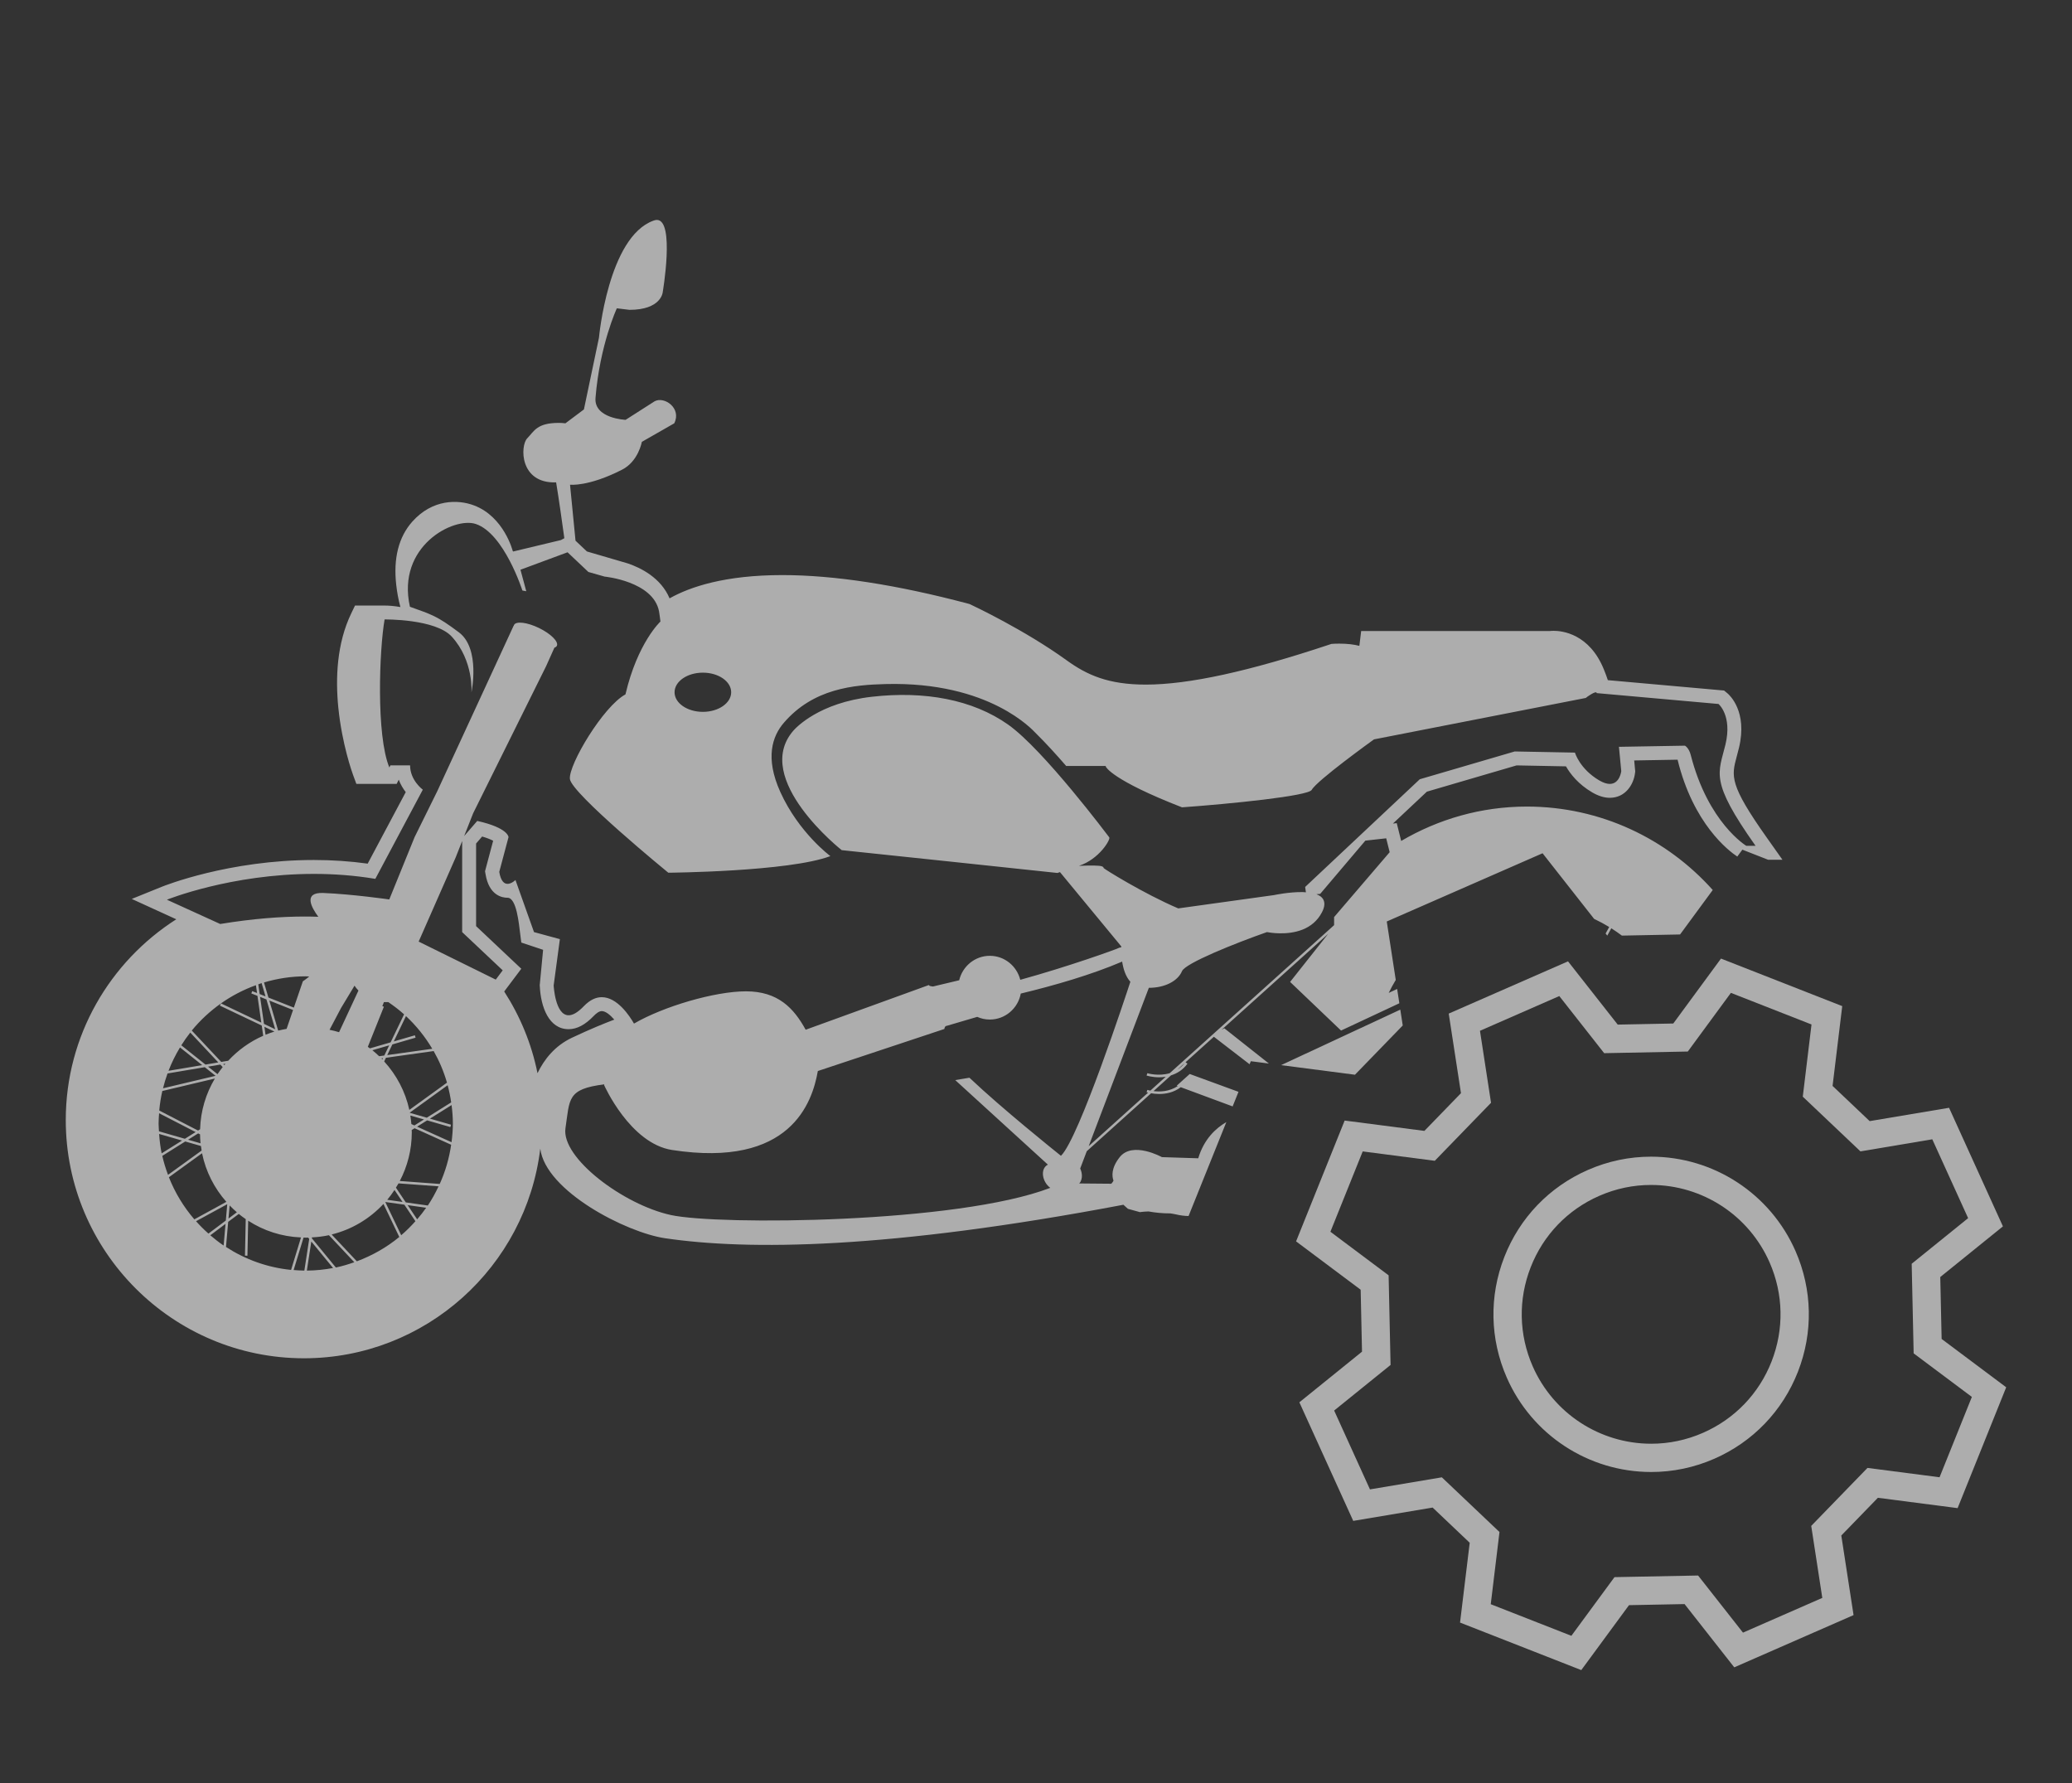 <?xml version="1.0" encoding="utf-8"?>
<!-- Generator: Adobe Illustrator 16.0.0, SVG Export Plug-In . SVG Version: 6.00 Build 0)  -->
<!DOCTYPE svg PUBLIC "-//W3C//DTD SVG 1.1//EN" "http://www.w3.org/Graphics/SVG/1.1/DTD/svg11.dtd">
<svg version="1.1" id="Layer_1" xmlns="http://www.w3.org/2000/svg" xmlns:xlink="http://www.w3.org/1999/xlink" x="0px" y="0px"
	 width="316.176px" height="272.059px" viewBox="0 0 316.176 272.059" enable-background="new 0 0 316.176 272.059"
	 xml:space="preserve">
<rect x="0" y="0" width="316.176" height="272.059" fill="#333333" stroke="none"/>
<g>
	<g>
		<g>
			<g>
				<g>
					<g>
						<g>
							<g>
								<g>
									<rect x="0" y="0" fill="none" width="316.176" height="272.059"/>
								</g>
							</g>
						</g>
					</g>
				</g>
			</g>
		</g>
	</g>
	<g opacity="0.6">
		<g>
			<path fill="#FFFFFF" d="M251.943,176.477c-3.325,0-6.564,0.681-9.635,2.024c-5.885,2.577-10.414,7.291-12.753,13.274
				s-2.208,12.521,0.369,18.404c3.832,8.753,12.484,14.408,22.043,14.408c3.324,0,6.566-0.681,9.634-2.024
				c5.886-2.578,10.414-7.292,12.754-13.274c2.338-5.983,2.208-12.52-0.368-18.403C270.155,182.132,261.502,176.477,251.943,176.477
				z M270.335,207.72c-1.919,4.907-5.636,8.775-10.464,10.89c-2.521,1.104-5.181,1.664-7.904,1.664
				c-7.845,0-14.944-4.643-18.091-11.825c-2.113-4.829-2.222-10.191-0.302-15.102c1.918-4.91,5.636-8.778,10.464-10.893
				c2.52-1.104,5.18-1.663,7.904-1.663c7.845,0,14.945,4.642,18.091,11.825C272.148,197.444,272.255,202.808,270.335,207.72z"/>
			<path fill="#FFFFFF" d="M296.282,204.289l-0.208-9.451l9.562-7.726l-8.22-18.093l-12.115,2.034l-5.66-5.369l1.474-12.177
				l-18.501-7.253l-7.28,9.906l-8.479,0.167l-7.585-9.652l-18.202,7.972l1.868,12.142l-5.581,5.755l-12.168-1.578l-7.413,18.435
				l9.856,7.375l0.205,9.454l-9.559,7.724l8.219,18.092l12.116-2.033l5.659,5.37l-1.475,12.176l18.499,7.251l7.282-9.906
				l8.479-0.165l7.584,9.651l18.204-7.97l-1.87-12.144l5.582-5.754l12.166,1.578l7.415-18.437L296.282,204.289z M295.966,225.391
				l-10.999-1.426l-8.583,8.846l1.689,10.985l-12.103,5.299l-6.849-8.714l-12.758,0.248l-6.58,8.951l-12.302-4.821l1.333-11.016
				l-8.796-8.344l-10.968,1.842l-5.466-12.032l8.61-6.956l-0.298-13.673l-8.883-6.648l4.929-12.257l11,1.428l8.582-8.849
				l-1.688-10.984l12.104-5.3l6.849,8.715l12.761-0.251l6.576-8.951l12.301,4.823l-1.332,11.016l8.798,8.345l10.965-1.842
				l5.468,12.031l-8.612,6.959l0.3,13.671l8.882,6.645L295.966,225.391z"/>
		</g>
		<g>
			<polygon fill="#FFFFFF" points="206.759,163.975 214.051,156.459 213.678,154.04 195.484,162.512 			"/>
			<path fill="#FFFFFF" d="M187.132,171.201c-1.62,0.942-3.417,2.604-4.286,5.523l-5.545-0.178c0,0-4.469-2.475-6.437,0
				c-1.337,1.685-1.184,2.944-0.951,3.586c-0.059,0.138-0.166,0.301-0.335,0.475l-4.896-0.043c0.074-0.091,0.157-0.178,0.209-0.281
				c0.422-0.825,0.068-1.736-0.057-2.006l1.001-2.635l9.819-8.841c0.33,0.058,0.745,0.112,1.23,0.112
				c0.994,0,2.22-0.216,3.295-1.036l7.914,2.931l0.894-2.224l-7.442-2.722l-1.983,1.787l0.156,0.056
				c-1.304,0.867-2.766,0.891-3.698,0.77l2.667-2.404c0.886-0.278,1.783-0.79,2.512-1.782l-0.294-0.215l4.323-3.893l5.451,4.196
				l0.188-0.465l2.759,0.358l-6.803-5.382l-0.417,0.232l16.271-14.649l-5.816,7.344l7.775,7.42l8.894-4.162l-0.336-2.185
				l-1.288,0.604c0.325-0.68,0.691-1.334,1.077-1.977l-1.373-8.92l23.776-10.411l7.868,10.014c0.79,0.372,1.558,0.785,2.299,1.237
				l-0.546,0.994l0.252,0.321l0.616-1.12c0.555,0.351,1.091,0.727,1.615,1.118l8.878-0.174l4.985-6.784
				c-6.972-7.804-17.101-12.729-28.363-12.729c-6.998,0-13.538,1.931-19.179,5.245l-0.229-0.919l-0.449-1.797l-0.587,0.065
				l5.186-4.87l13.691-4.007l7.535,0.146c0.648,1.14,1.857,2.711,4.001,3.972c0.935,0.547,1.839,0.826,2.683,0.826
				c2.357,0,3.653-1.987,3.858-3.833l0.025-0.215l-0.023-0.219l-0.134-1.431l6.62-0.116c2.39,9.776,7.746,13.872,9.111,14.781
				l0.775-1.054l3.926,1.538h2.188l-2.368-3.347c-5.761-8.135-5.422-9.384-4.608-12.406c0.106-0.397,0.23-0.85,0.346-1.334
				c1.329-5.539-1.443-8.042-1.763-8.307l-0.512-0.425l-0.659-0.058l-17.078-1.524c-0.148-0.459-0.341-0.977-0.579-1.568
				c-2.21-5.531-6.426-5.959-7.668-5.959c-0.257,0-0.468,0.016-0.618,0.031h-26.899h-1.878l-0.226,1.865
				c-0.018,0.13-0.033,0.262-0.052,0.397c-0.818-0.214-1.828-0.339-3.077-0.339c-0.527,0-0.888,0.023-0.927,0.028l-0.266,0.018
				l-0.254,0.085c-12.354,4.117-21.536,6.12-28.063,6.12c-5.761,0-8.995-1.481-12.077-3.707c-6.448-4.658-14.325-8.353-14.656-8.509
				l-0.172-0.078l-0.18-0.05c-10.91-2.895-20.458-4.365-28.383-4.365c-8.716,0-14.052,1.779-17.201,3.551
				c-1.329-3.161-4.438-4.672-6.352-5.324l-6.264-1.833l-1.496-1.415l-0.24-0.227l-0.837-8.542c0,0,2.792,0.34,7.951-2.297
				c2.487-1.273,3.005-4.24,3.005-4.24l4.946-2.828c1.162-2.322-1.53-4.17-3.003-3.357l-4.418,2.827c0,0-4.851-0.195-4.594-3.356
				c0.656-8.084,3.256-13.662,3.256-13.662c0.021,0,1.905,0.234,1.925,0.234c4.831,0,5.068-2.651,5.068-2.651
				s1.897-11.069-0.892-11.069c-0.156,0-0.329,0.046-0.521,0.114c-6.909,2.487-8.306,17.846-8.306,17.846l-2.298,10.955
				l-2.826,2.118c-0.348-0.044-0.68-0.065-0.994-0.065c-3.36,0-3.758,1.247-4.837,2.363c-1.081,1.117-1.192,6.91,4.416,6.714
				c0.396,2.361,0.975,6.489,1.253,8.519l-0.521,0.282l-7.296,1.748l-0.061-0.089c0,0-1.312-5.192-5.881-6.937
				c-2.51-0.958-6.395-0.947-9.434,2.458c-2.098,2.355-2.922,5.617-2.455,9.696c0.114,0.989,0.306,2.162,0.633,3.344
				c-0.901-0.159-1.725-0.228-2.413-0.228h-3.18h-1.335l-0.577,1.199c-2.208,4.587-2.42,9.884-1.968,14.394l-0.001,0.01l0.006,0.028
				c0.561,5.534,2.119,9.871,2.237,10.191l0.206,0.561l0.305,0.828h1.479h3.358h1.31l0.32-0.644c0.282,0.76,0.678,1.394,1.068,1.896
				l-5.809,10.914c-2.662-0.37-5.416-0.557-8.208-0.557c-12.967,0-22.812,3.926-23.226,4.093l-4.566,1.848l4.481,2.048l2.313,1.056
				c-10.121,6.46-16.864,17.761-16.864,30.632c0,20.04,16.306,36.347,36.349,36.347c18.563,0,33.896-14.001,36.058-31.99
				c0.801,6.484,13.131,12.804,19.028,13.673c12.679,1.871,34.032,1.704,69.954-5.106l0.691,0.622l1.836,0.505
				c0,0,0.499-0.083,1.306-0.106c1.003,0.179,2.098,0.302,3.33,0.296c0.272,0.05,0.545,0.081,0.817,0.146
				c0.696,0.168,1.355,0.249,1.964,0.255L187.132,171.201z M179.661,163.196l1.113-1.002
				C180.434,162.622,180.056,162.942,179.661,163.196z M203.577,139.92v1.233l-18.652,16.795l-6.433,5.792
				c-1.727,0.515-3.388,0.009-3.411,0l-0.119,0.359c0.016,0.006,0.831,0.267,1.924,0.267c0.314,0,0.652-0.024,1.002-0.083
				l-2.349,2.116c-0.265-0.058-0.451-0.108-0.458-0.111l-0.119,0.358c0.006,0.002,0.1,0.028,0.233,0.062l-9.066,8.163l9.126-24.017
				l0.055-0.139c2.382,0.006,4.411-1.002,5.061-2.548c0.503-1.201,7.998-4.211,12.957-5.956c0.23,0.045,0.958,0.172,1.919,0.189
				c2.171,0.036,5.059-0.487,6.477-3.209c0.423-0.812,0.479-1.485,0.173-2.005c-0.194-0.327-0.542-0.574-1.018-0.753l0.576-0.05
				l6.892-8.126l3.181-0.353l0.529,2.118L203.577,139.92z M107.254,102.629c2.387,0,4.32,1.34,4.32,2.992
				c0,1.65-1.934,2.99-4.32,2.99c-2.386,0-4.32-1.34-4.32-2.99C102.934,103.969,104.868,102.629,107.254,102.629z M25.469,137.272
				c0,0,9.729-3.939,22.431-3.939c2.988,0,6.144,0.219,9.374,0.757l7.244-13.607c0,0-1.941-1.412-1.941-3.707h-3.006l-0.16,0.321
				c-2.035-4.954-1.526-17.997-0.723-22.587c0,0,7.771-0.106,10.262,2.635c3.371,3.708,2.989,8.5,2.989,8.5s1.414-6.671-1.909-9.164
				c-3.396-2.547-4.12-2.692-7.478-3.905c-2.077-9.259,6.688-13.759,10.054-12.63c4.328,1.452,7.108,10.148,7.108,10.148
				l0.592,0.112l-0.887-3.28l7.187-2.663l3.179,3.004l2.476,0.705c0,0,7.417,0.709,8.304,5.302c0.065,0.349,0.158,1.102,0.215,1.555
				c0,0-3.495,3.23-5.338,11.114c-3.393,1.838-8.679,10.704-8.48,12.897c0.199,2.197,15.019,14.312,15.019,14.312
				s18.405-0.146,24.729-2.535c0,0-4.83-3.563-7.645-9.8c-2.351-5.211-1.207-8.505,0.54-10.534
				c4.507-5.246,10.665-5.789,15.522-5.915c15.943-0.414,22.545,7.116,22.927,7.493c1.599,1.576,3.148,3.288,4.639,5.004h6.023
				l0.038,0.129c0.009,0.016,0.896,2.015,11.615,6.182c7.396-0.533,19.274-1.722,19.793-2.666c0.771-1.41,9.116-7.424,9.472-7.681
				l0.075-0.03l32.273-6.312c0.086-0.097,1.626-1.219,1.67-0.738l18.583,1.658c0,0,2.121,1.767,1.062,6.182
				c-1.062,4.42-2.473,5.483,4.593,15.463h-1.412c0,0-5.827-3.489-8.483-13.871c-0.28-1.095-0.883-1.412-0.883-1.412l-10.072,0.176
				l0.356,3.71c0,0-0.218,1.948-1.753,1.948c-0.425,0-0.953-0.151-1.606-0.532c-3.002-1.769-3.709-4.244-3.709-4.244l-9.189-0.175
				l-14.488,4.239l-17.493,16.434l0.117,0.818c-0.16-0.01-0.299-0.033-0.473-0.036c-2.041-0.036-4.302,0.438-4.38,0.457
				l-14.63,2.033c-5.328-2.274-11.349-6.048-11.376-6.151c-0.059-0.251-0.29-0.367-1.482-0.387
				c-0.651-0.013-1.486,0.011-2.298,0.046c3.133-1.033,4.869-4.065,4.628-4.352c-0.071-0.083-10.008-13.37-15.43-17.197
				c-5.422-3.829-12.742-5.166-20.798-4.249c-8.056,0.918-11.57,4.698-12.003,5.203c-6.328,7.356,7.398,18.199,7.406,18.199
				c0.041-0.013,32.912,3.48,32.912,3.48s0.12-0.039,0.295-0.097c0.031-0.009,0.061-0.021,0.097-0.034l9.347,11.321
				c-0.002,0.034,0,0.114-0.002,0.164c-0.159,0.006-0.322,0.041-0.489,0.135c-0.335,0.183-7.49,2.766-14.912,4.814
				c-0.532-2.102-2.402-3.661-4.648-3.661c-2.271,0-4.165,1.594-4.672,3.731l-4.005,0.953c0,0-0.488-0.061-0.536-0.12l-0.085-0.105
				l-18.803,6.82c-1.816-3.313-4.227-5.86-9.113-5.86c-4.741,0-12.57,2.298-17.083,4.922c-0.681-1.184-2.552-4.026-4.915-4.029
				c-0.861,0-1.791,0.387-2.747,1.381c-0.956,0.995-1.714,1.38-2.313,1.38c-2.069,0-2.282-4.561-2.282-4.561l0.948-7.056
				l-3.949-1.073l-2.829-7.948c0,0-0.587,0.587-1.204,0.587c-0.506,0-1.031-0.393-1.268-1.826l1.412-5.3c0,0,0-1.415-4.771-2.474
				l-2,2.308l1.369-3.467l11.132-22.44l1.274-2.838c0.18-0.059,0.309-0.153,0.372-0.282c0.301-0.624-0.917-1.839-2.722-2.717
				c-1.807-0.875-3.516-1.08-3.817-0.457c-0.021,0.041-0.033,0.085-0.042,0.13c-0.005-0.009-0.01-0.014-0.016-0.018l-11.659,25.263
				l-3.447,6.98l-3.868,9.517c0,0-5.654-0.81-10.072-0.987c-3.118-0.124-1.799,2.23-0.755,3.631
				c-0.665-0.023-1.352-0.037-2.069-0.037c-3.614,0-7.889,0.316-12.904,1.137L25.469,137.272z M62.774,171.502
				c-0.034-0.438-0.092-0.872-0.16-1.301l2.078,0.597l-1.455,0.914L62.774,171.502z M62.855,171.95l-0.058,0.037
				c-0.001-0.021-0.002-0.042-0.004-0.062L62.855,171.95z M62.551,169.791c-0.003-0.013-0.004-0.028-0.009-0.044l5.767-4.171
				c0.23,0.855,0.41,1.727,0.539,2.62l-3.728,2.335L62.551,169.791z M62.462,169.34c-0.611-2.811-1.965-5.34-3.838-7.391l0.27-0.563
				l7.282-1.021c0.855,1.507,1.541,3.121,2.031,4.819L62.462,169.34z M60.198,181.556l1.226,1.828l-2.334-0.329
				C59.489,182.579,59.857,182.077,60.198,181.556z M57.854,161.151c-0.333-0.318-0.675-0.624-1.033-0.913l2.567-0.747l-0.745,1.551
				L57.854,161.151z M58.447,161.448l-0.096,0.2c-0.051-0.055-0.097-0.111-0.148-0.167L58.447,161.448z M58.343,153.506l0.241-0.608
				h0.676c0.838,0.575,1.648,1.188,2.4,1.864l-2.054,4.274l-3.163,0.919c-0.105-0.08-0.209-0.158-0.314-0.236l2.451-6.117
				L58.343,153.506z M59.09,160.978l0.783-1.627l3.543-1.031l-0.106-0.361l-3.218,0.935l1.859-3.865
				c1.562,1.459,2.914,3.136,4.011,4.987L59.09,160.978z M54.698,151.132l-2.958,6.354c-0.472-0.156-0.964-0.257-1.453-0.368
				l1.761-3.335l2.05-3.398C54.253,150.629,54.447,150.878,54.698,151.132z M40.282,156.217l-0.593-4.116l0.964,0.382l1.341,4.55
				L40.282,156.217z M41.874,157.391c-0.462,0.14-0.911,0.309-1.353,0.486l-0.175-1.214L41.874,157.391z M34.82,161.843
				l-1.059,0.177l-4.495-4.787c1.285-1.574,2.788-2.961,4.449-4.138l-0.16,0.339l6.384,3.033l0.225,1.564
				C38.123,158.922,36.314,160.233,34.82,161.843z M36.145,184.958l-1.28,0.961l0.178-2.001
				C35.393,184.282,35.761,184.628,36.145,184.958z M34.409,162.292c-0.062,0.072-0.132,0.14-0.192,0.213l-0.147-0.155
				L34.409,162.292z M33.622,162.425l0.359,0.384c-0.275,0.352-0.543,0.709-0.79,1.08l-1.443-1.149L33.622,162.425z M31.354,162.425
				l-3.688-2.942c0.424-0.672,0.877-1.321,1.368-1.942l4.278,4.555L31.354,162.425z M39.286,151.94l0.588,4.082l-6.157-2.93
				c1.633-1.154,3.424-2.088,5.334-2.777l0.174,1.194l-0.735-0.29l-0.14,0.35L39.286,151.94z M39.413,150.182
				c0.171-0.06,0.335-0.132,0.506-0.188l0.598,2.028l-0.89-0.354L39.413,150.182z M41.098,152.658l3.621,1.438l-0.987,2.883
				c-0.431,0.084-0.864,0.151-1.282,0.264L41.098,152.658z M40.961,152.199l-0.679-2.303c2.022-0.6,4.156-0.936,6.37-0.936
				c0.182,0,0.356,0.021,0.536,0.027c-0.558,0.47-0.973,0.731-0.973,0.731l-1.375,4.017L40.961,152.199z M27.467,159.81l3.388,2.7
				l-5.142,0.864C26.195,162.129,26.782,160.94,27.467,159.81z M25.565,163.78l5.685-0.956l1.647,1.315l-8.021,1.905
				C25.066,165.273,25.297,164.517,25.565,163.78z M24.77,166.457l8.019-1.903c-1.361,2.279-2.172,4.918-2.255,7.74l-0.312,0.197
				l-5.921-3.056C24.389,168.42,24.549,167.429,24.77,166.457z M30.6,174.437l-1.901-0.548l1.539-0.964l0.289,0.148
				C30.534,173.531,30.552,173.988,30.6,174.437z M24.2,171.414c0-0.53,0.042-1.047,0.078-1.565l5.572,2.874l-1.639,1.024
				l-3.951-1.138C24.24,172.211,24.2,171.819,24.2,171.414z M24.28,173.01l3.502,1.008l-3.115,1.953
				C24.468,175.004,24.353,174.013,24.28,173.01z M24.765,176.353l3.503-2.194l2.395,0.688c0.03,0.234,0.064,0.466,0.104,0.694
				l-5.127,3.709C25.287,178.31,24.989,177.347,24.765,176.353z M25.773,179.615l5.06-3.66c0.569,2.81,1.883,5.344,3.71,7.415
				l-4.888,2.669C28.022,184.145,26.706,181.979,25.773,179.615z M34.125,190.037c-0.711-0.481-1.384-1.012-2.034-1.566l2.324-1.743
				L34.125,190.037z M31.807,188.211c-0.669-0.59-1.299-1.222-1.892-1.886l4.763-2.599l-0.218,2.496L31.807,188.211z
				 M34.485,190.254l0.336-3.832l1.616-1.209c0.342,0.277,0.697,0.542,1.062,0.793l-0.117,5.572l0.376,0.008l0.113-5.341
				c2.341,1.52,5.098,2.436,8.06,2.555l-1.512,4.952C40.78,193.392,37.405,192.148,34.485,190.254z M44.806,193.774l1.512-4.952
				c0.09,0,0.18,0.012,0.271,0.012c0.028,0,0.057-0.003,0.085-0.003c0.03,0,0.058,0.003,0.087,0.003
				c0.086,0,0.169-0.009,0.254-0.012l0.17,0.204l-0.743,4.831C45.891,193.851,45.347,193.818,44.806,193.774z M46.823,193.858
				l0.682-4.439l3.321,4.044C49.527,193.707,48.191,193.849,46.823,193.858z M51.252,193.389l-3.671-4.47l0.021-0.127
				c0.882-0.045,1.75-0.153,2.589-0.334l3.876,4.123C53.152,192.903,52.218,193.186,51.252,193.389z M54.452,192.442l-3.845-4.093
				c3.082-0.762,5.811-2.407,7.908-4.661l2.415,5.04C59.014,190.311,56.822,191.559,54.452,192.442z M61.221,188.463l-2.43-5.071
				l2.912,0.41l1.69,2.521C62.716,187.084,61.995,187.804,61.221,188.463z M63.655,186.037l-1.45-2.165l2.826,0.399
				C64.601,184.885,64.141,185.472,63.655,186.037z M65.284,183.93l-3.362-0.477l-1.508-2.25c0.134-0.216,0.272-0.428,0.397-0.652
				l6.113,0.45C66.443,182.019,65.907,183.005,65.284,183.93z M67.101,180.638l-6.097-0.45c1.164-2.226,1.833-4.75,1.833-7.429
				c0-0.114-0.016-0.229-0.018-0.344l0.444-0.276l5.58,2.519C68.539,176.758,67.949,178.765,67.101,180.638z M68.904,174.27
				l-5.257-2.373l1.53-0.958l3.543,1.021l0.105-0.361l-3.219-0.926l3.303-2.07c0.117,0.921,0.195,1.856,0.195,2.812
				C69.105,172.384,69.023,173.333,68.904,174.27z M63.885,143.661l5.653-12.85l0.986-2.497v13.901l6.187,5.831l-1.062,1.416
				L63.885,143.661z M82.019,163.74c-0.905-4.516-2.666-8.718-5.079-12.465l-0.649,0.867l1.055-1.41l1.062-1.412l1.138-1.516
				l-1.38-1.299l-5.518-5.204v-12.603l0.922-1.068c0.831,0.242,1.359,0.473,1.682,0.646l-1.121,4.205l-0.117,0.447l0.076,0.449
				c0.54,3.248,2.528,3.596,3.359,3.596c1.387,0,1.737,4.018,1.93,5.514l0.169,1.321l1.262,0.42l2.063,0.688l-0.498,5.229
				l-0.016,0.146l0.009,0.152c0.146,3.181,1.38,6.582,4.397,6.582c1.272,0,2.531-0.664,3.843-2.03c0.319-0.333,0.79-0.73,1.218-0.73
				c0.57,0,1.275,0.567,1.913,1.302c-1.51,0.566-3.65,1.438-6.446,2.755C84.69,159.546,83.055,161.6,82.019,163.74z M159.9,177.69
				c-1.213,0.634-0.881,2.628,0.366,3.543c-14.154,5.444-50.633,5.727-57.888,4.15s-16.769-8.739-16.091-13.252
				c0.669-4.464,0.208-5.975,5.923-6.689l-0.023,0.12c0,0,3.949,8.905,10.373,9.896c18.072,2.783,21.395-7.245,22.237-12.049
				l19.306-6.413l0.021-0.105c0.079-0.397,0.351-0.378,0.351-0.378l4.644-1.366c0.588,0.261,1.237,0.409,1.92,0.409
				c2.354,0,4.307-1.709,4.725-3.964c5.149-1.243,10.775-2.866,15.472-4.878c0.167,1.102,0.532,2.29,1.253,3.077
				c-0.614,1.876-7.856,23.919-10.593,26.555c-1.083-0.867-9.029-7.241-13.897-11.851l-0.064-0.062l-2.171,0.36L159.9,177.69z"/>
		</g>
	</g>
</g>
</svg>
